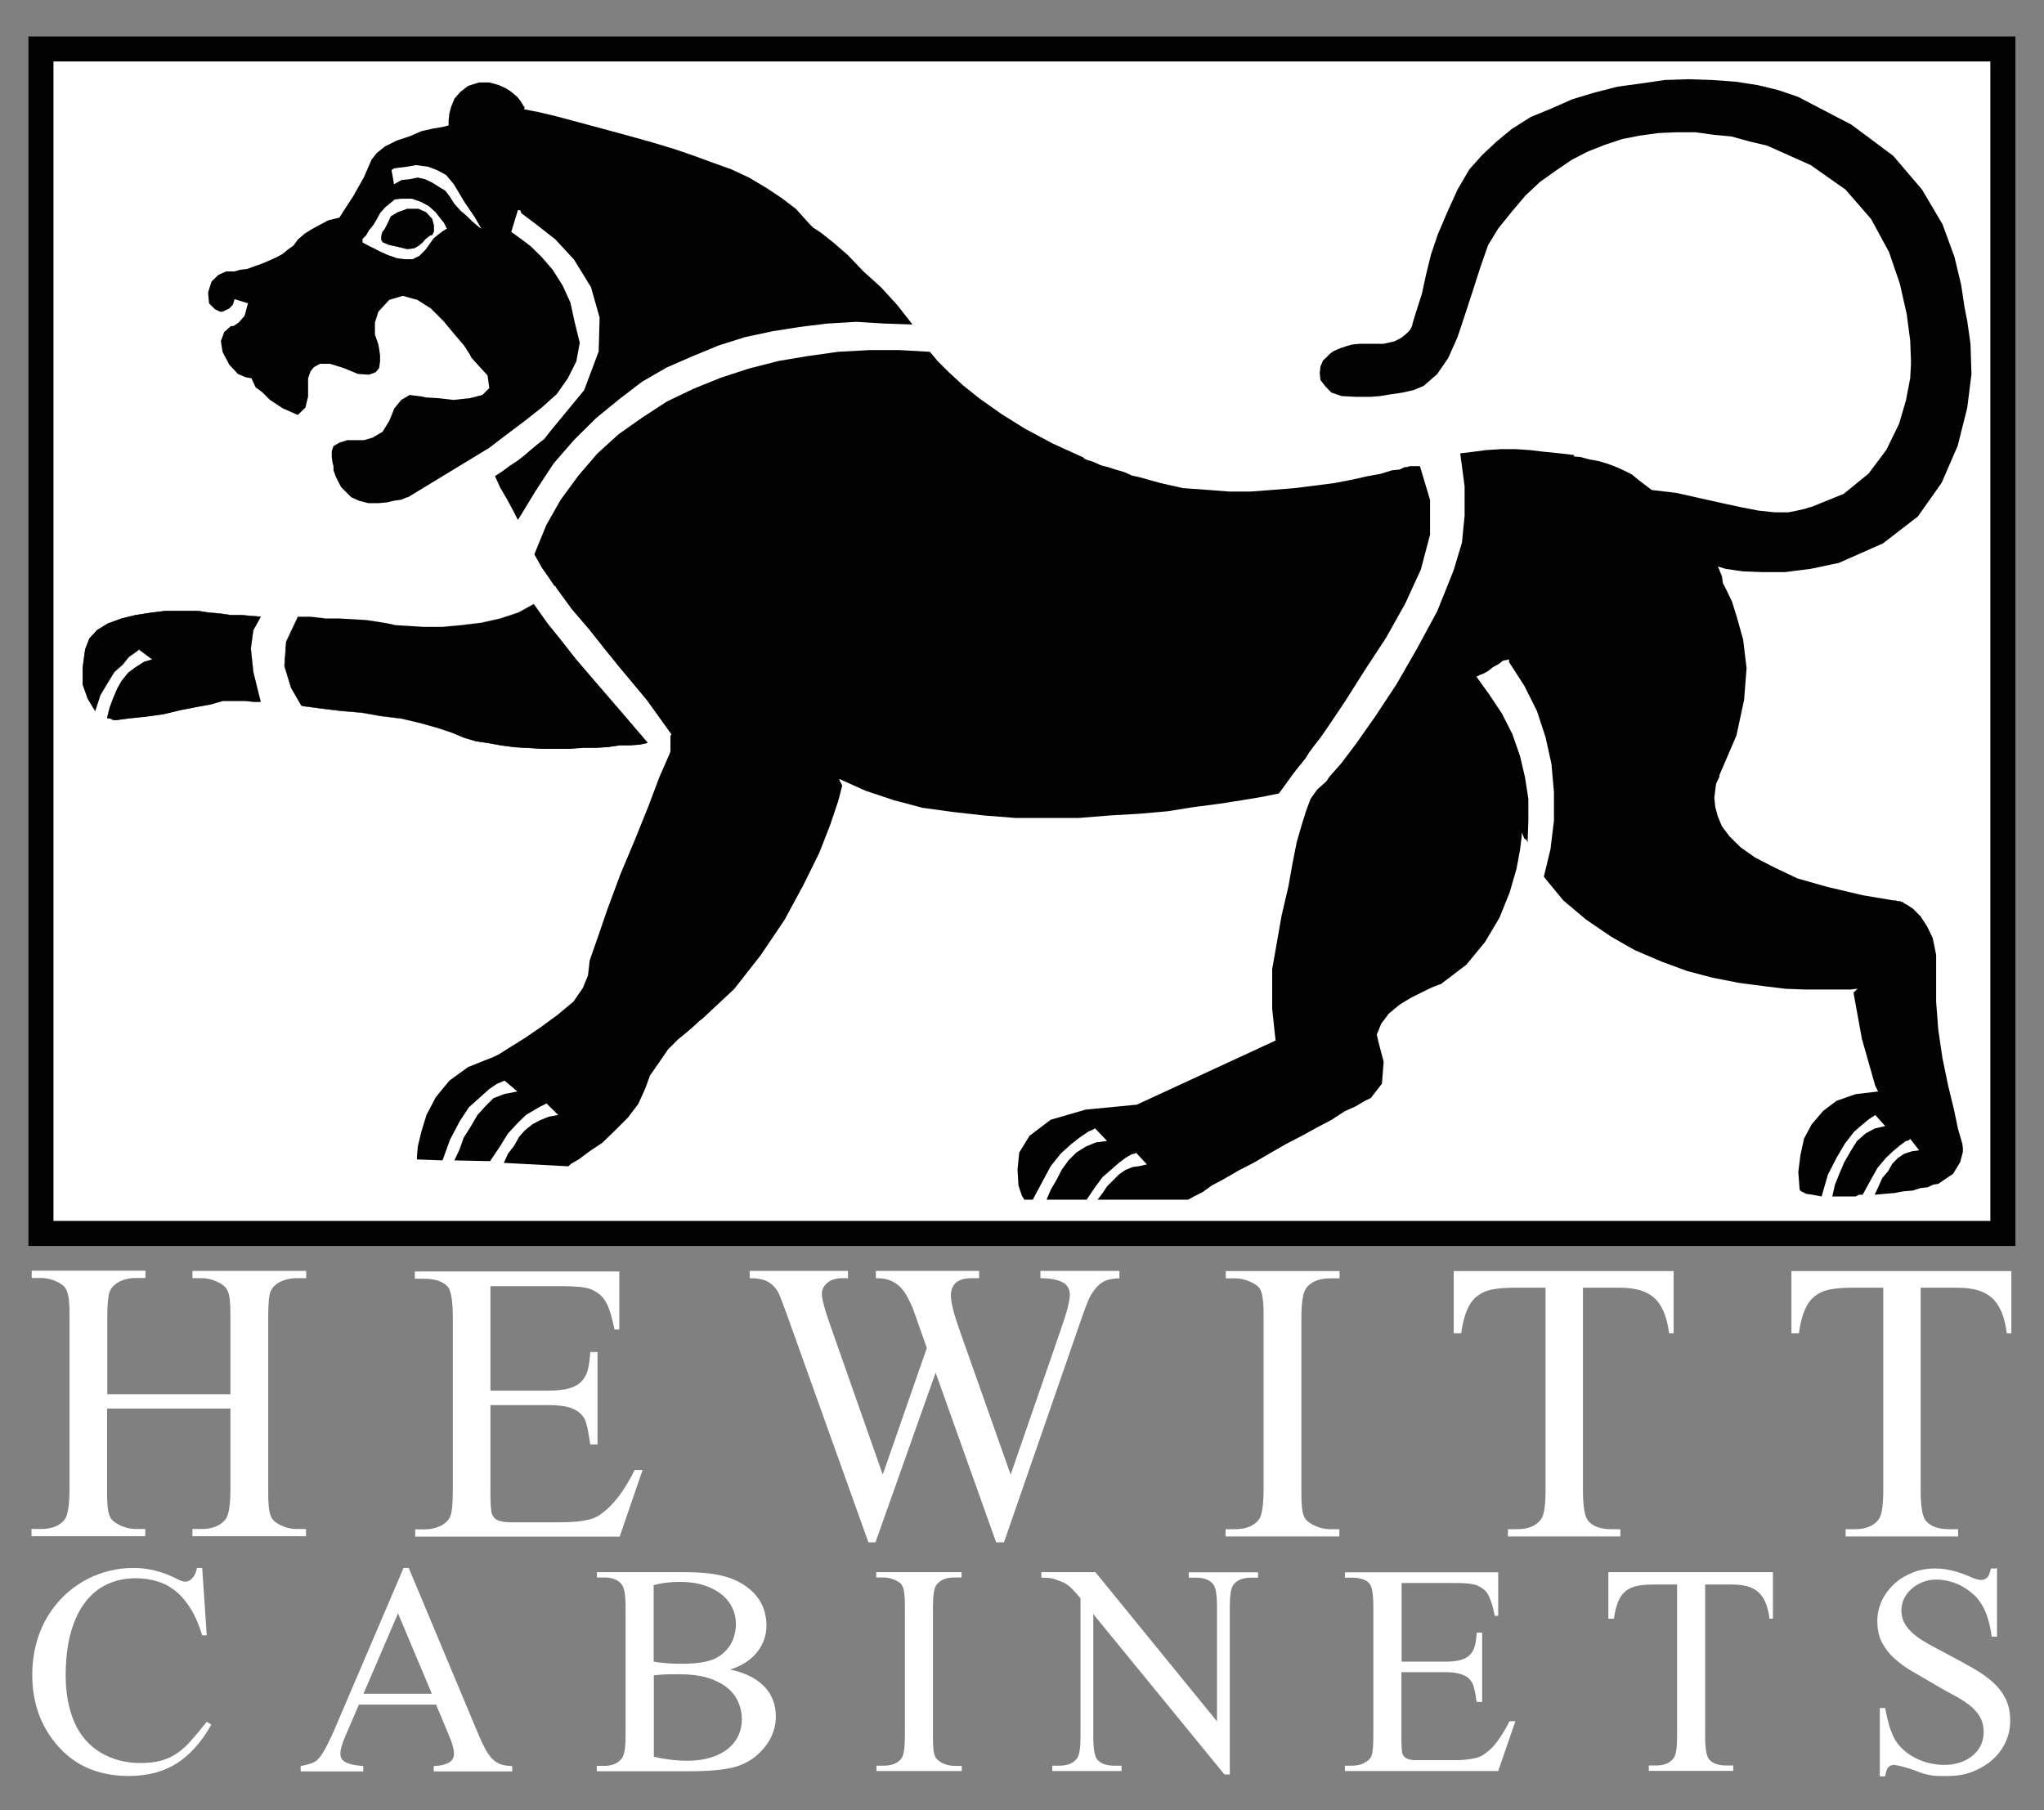 <?xml version="1.0" encoding="UTF-8"?>
<svg id="Layer_2" data-name="Layer 2" xmlns="http://www.w3.org/2000/svg" xmlns:xlink="http://www.w3.org/1999/xlink" viewBox="0 0 107.07 94.82">
  <rect x="0" y="0" width="107.07" height="94.82" fill="#808080" stroke="none"/>
  <defs>
    <style>
      .cls-1, .cls-2 {
        fill: #fff;
      }

      .cls-2, .cls-3 {
        fill-rule: evenodd;
      }

      .cls-4 {
        fill: none;
      }

      .cls-5, .cls-3 {
        fill: #020202;
      }

      .cls-6 {
        clip-path: url(#clippath);
      }
    </style>
    <clipPath id="clippath">
      <rect class="cls-4" width="107.07" height="94.82"/>
    </clipPath>
  </defs>
  <g id="Layer_1-2" data-name="Layer 1">
    <rect class="cls-1" x="1.48" y="1.9" width="104.1" height="63.38"/>
    <g>
      <polygon class="cls-3" points="22.64 11.47 22.73 11.82 22.73 12.13 22.64 12.31 22.5 12.35 22.46 12.39 22.28 12.53 22.14 12.7 21.92 12.88 21.69 13.01 21.33 13.05 20.79 12.92 20.38 12.83 20.06 12.7 19.97 12.57 19.97 12.39 20.02 12.17 20.15 12 20.33 11.65 20.47 11.34 20.83 11.12 21.33 10.94 21.92 10.94 22.32 11.12 22.64 11.47"/>
      <path class="cls-3" d="M47,15.98l-.85-.93-.93-.84-.8-.84-.76-.66-.67-.53-.4-.26-.18-.18-.71-.79-.76-.58-.8-.53-.89-.53-.94-.44-.98-.35-.98-.36-1.02-.35-1.16-.35-1.29-.36-1.29-.35-1.3-.35-1.16-.31-.93-.22-.67-.13-.08-.02.04-.08-.09-.13-.13-.22-.18-.22-.31-.26-.27-.18-.4-.18-.48-.13h-.54l-.57.18-.4.31-.31.35-.18.44-.09.35-.04.35v.27l-.31.08-.53.09-.58.13-.62.27-.67.22-.62.31-.44.35-.27.35-.4.92-.57,1.01-.49.75-.22.35-.58.14-.49.26-.4.22-.35.22-.36.31-.22.31-.31.22-.26.22-.31.17-.4.18-.4.17-.4.14-.36.13-.35.04-.31.09h-.44l-.4.18-.36.35-.18.57.05.57.31.31.27.13h.13l.35-.17.18-.18.09-.27v-.04l.71.22-.18.66-.31.35-.27.18h-.13l-.35.31-.18.48.09.57.35.66.45.49.4.17.26.05h.05l.22.48.35.26.4.4.67.44.79.35.4-.39.14-.58v-.96l.13-.36.18-.22.31-.17h.53l.71.22.75.31.58.04.35-.13.18-.22.05-.35v-.31l-.05-.35-.04-.22-.18-.53v-.62l.18-.57.57-.62.71-.21.76.21.71.45.66.66.58.7.49.57.31.48.09.18.84.92.09.66-.36.36-.66.17-.85.09-.79-.09-.67-.04-.22-.05-.62-.08-.44.26-.36.44-.27.66-.35.57-.53.31-.45.13h-.88l-.4.13-.31.18-.09.26v.31l.04.31.05.17v.22l.13.36.27.52.53.53.4.18.49.13h.53l.44-.04.4-.09.36-.05.3-.13h.05l4.26-2.59.93-.71.93-.7.89-.7.79-.71.58-.83.44-.88.18-.97-.27-1.1-.22-1.01-.4-.88-.53-.84-.57-.66-.58-.57-.53-.4-.36-.26-.13-.09.35-1.14h.09l.05.04.04.12.76.57,1.02.8.98,1.06.89,1.45.45,1.59-.05,1.77-.76,2.03-1.78,2.16-.31.4-.35.27-.36.3-.36.31-.35.27-.4.26-.36.27-.4.26.26.58.36.62.31.57.27.53.94-1.54.93-1.42,1.07-1.23,1.16-1.15,1.2-.98,1.2-.92,1.3-.75,1.33-.58,1.38-.57,1.39-.44,1.46-.31,1.39-.22,1.47-.18,1.51-.09,1.47.09,1.47.05-.8-1.02ZM23.39,11.99l-.22.13-.45.36-.44.61-.31.31-.36.18h-.4l-.4-.05-.49-.17-.4-.18-.35-.18-.27-.13-.31-.17v-.18l.18-.18.18-.3.22-.27.18-.31.17-.31.27-.3.27-.22.22-.18.35-.04h.54l.49.17.4.22.35.31.27.35.18.22.13.27.04.04h-.04ZM25,11.82l-.26-.22-.26-.26-.36-.31-.31-.34-.22-.35-.26-.35-.35-.21-.35-.22-.36-.17-.39-.09-.44.09-.4.04-.4.22-.13-.74.13-.09.31-.04.4-.05.44-.08.62.08.48.18.48.26.4.48.57.95.53.78.35.61-.22-.17Z"/>
    </g>
    <polygon class="cls-2" points="22.73 11.82 22.73 12.13 22.64 12.31 22.5 12.35 22.46 12.39 22.28 12.53 22.14 12.7 21.92 12.88 21.69 13.01 21.33 13.05 20.79 12.92 20.38 12.83 20.06 12.7 19.97 12.57 19.97 12.39 20.02 12.17 20.15 12 20.33 11.65 20.47 11.34 20.83 11.12 21.33 10.94 21.92 10.94 22.32 11.12 22.64 11.47 22.73 11.82"/>
    <polygon class="cls-3" points="22.73 11.82 22.73 12.13 22.64 12.31 22.5 12.35 22.46 12.39 22.28 12.53 22.14 12.7 21.92 12.88 21.69 13.01 21.33 13.05 20.79 12.92 20.38 12.83 20.06 12.7 19.97 12.57 19.97 12.39 20.02 12.17 20.15 12 20.33 11.65 20.47 11.34 20.83 11.12 21.33 10.94 21.92 10.94 22.32 11.12 22.64 11.47 22.73 11.82"/>
    <polygon class="cls-3" points="27.96 31.65 27.16 32.09 26.22 32.4 25.25 32.62 24.18 32.75 23.19 32.84 22.17 32.84 21.37 32.79 20.7 32.75 20.3 32.66 19.76 32.57 19.14 32.48 18.43 32.44 17.72 32.4 17.05 32.4 16.25 32.31 15.62 32.31 15 33.63 14.91 34.91 15.26 36.05 15.8 36.98 16.78 37.11 17.85 37.24 18.92 37.33 19.94 37.51 21.01 37.64 21.95 37.86 22.88 38.12 23.69 38.39 24.31 38.65 24.93 38.83 25.56 38.92 26.27 39.05 26.98 39.14 27.69 39.18 28.45 39.23 29.17 39.23 29.83 39.23 30.55 39.18 31.21 39.18 31.84 39.14 32.46 39.05 33 39.05 33.53 39.01 33.93 38.92 33.18 38.04 32.42 37.15 31.66 36.27 30.9 35.39 30.15 34.51 29.39 33.54 28.68 32.66 27.96 31.65"/>
    <path class="cls-5" d="M29.17,39.23h-.71l-.76-.04-.71-.04-.71-.09-.71-.13-.62-.09-.62-.18-.62-.26-.8-.27-.94-.26-.94-.22-1.07-.13-1.02-.18-1.07-.09-1.07-.13-.98-.13s0,0,0,0l-.54-.93-.36-1.15.09-1.28.62-1.33s0,0,0,0h.63l.8.09h.67l1.42.09.62.09.54.09.4.09.67.04.8.04h1.02l.98-.09,1.07-.13.98-.22.93-.31.8-.44s0,0,0,0l.71,1.01.71.88.76.97,3.79,4.41s0,0,0,0c0,0,0,0,0,0l-.4.09-.53.04h-.54l-.62.09-.62.04h-.67l-.71.04h-.67ZM15.8,36.97l.98.13,1.07.13,1.07.09,1.02.18,1.07.13.94.22.94.26.8.27.62.26.62.17.62.09.71.13.71.09.71.04.76.04h1.38l.71-.04h.67l.62-.04.62-.09h.54l.53-.04.39-.09-3.78-4.4-.76-.97-.71-.88-.71-1.01-.8.44-.94.31-.98.22-1.07.13-.98.09h-1.03l-.8-.04-.67-.04-.4-.09-.54-.09-.62-.09-1.42-.09h-.67l-.8-.09h-.62l-.62,1.32-.09,1.27.35,1.14.53.92Z"/>
    <polygon class="cls-3" points="99.71 47.26 99.71 47.3 99.6 47.25 99.58 47.24 99.71 47.26"/>
    <polygon class="cls-3" points="74.91 26.19 74.91 28.01 74.43 29.83 73.62 31.6 72.6 33.42 71.53 35.05 70.46 36.74 69.48 38.2 69.17 38.64 68.86 39.04 68.59 39.4 68.37 39.75 68.01 40.19 67.7 40.59 67.35 41.08 66.99 41.57 66.14 41.74 65.07 41.92 63.92 42.1 62.54 42.28 61.16 42.5 59.69 42.63 58.13 42.72 56.52 42.85 53.18 42.85 51.54 42.72 49.94 42.54 48.33 42.32 46.82 41.92 45.35 41.43 43.97 40.81 43.97 40.87 44.12 41.15 43.9 41.99 43.5 43.18 42.92 44.67 42.07 46.39 41.09 48.2 39.84 50.05 38.46 51.81 36.77 53.39 36.64 53.48 36.41 53.7 36.01 54.05 35.52 54.45 34.99 54.98 34.54 55.64 34.05 56.34 33.79 57.05 33.43 57.84 32.89 58.55 32.23 59.21 31.56 59.86 30.89 60.31 30.31 60.74 29.91 60.97 29.77 61.1 26.39 60.92 26.61 60.44 26.92 60.04 27.19 59.56 27.5 59.21 27.9 58.89 28.3 58.68 28.75 58.5 29.24 58.41 28.62 57.8 28.57 57.84 28.3 57.97 27.99 58.15 27.55 58.41 27.1 58.85 26.61 59.38 26.17 60.09 25.67 60.83 23.8 60.79 24.07 60.22 24.29 59.6 24.65 59.03 25.01 58.41 25.41 57.97 25.85 57.53 26.43 57.31 27.1 57.18 26.43 56.61 26.34 56.65 26.03 56.78 25.63 57.05 25.14 57.49 24.56 58.01 24.07 58.76 23.58 59.69 23.18 60.79 21.84 60.74 21.84 60.57 21.89 60.04 22.07 59.29 22.34 58.41 22.82 57.49 23.54 56.61 24.52 55.9 25.85 55.37 26.12 55.24 26.61 54.93 27.46 54.4 28.3 53.83 29.2 53.17 30.04 52.47 30.53 51.76 30.8 51.1 30.89 50.31 31.29 49.17 31.82 47.63 32.49 45.82 33.25 44.01 33.96 42.25 34.54 40.71 35.08 39.48 35.12 39.35 35.12 38.55 35.17 38.47 34.54 37.59 33.87 36.66 33.21 35.87 32.4 34.9 31.65 33.97 30.85 32.96 29.95 31.91 29.11 30.76 29.15 30.76 29.02 30.67 28.79 30.32 28.39 29.75 27.99 29.04 28.62 27.5 29.37 26.18 30.31 24.9 31.29 23.76 32.4 22.75 33.65 21.87 34.94 21.03 36.32 20.37 37.75 19.79 39.22 19.31 40.78 18.91 42.34 18.65 43.9 18.43 45.55 18.34 47.11 18.34 48.71 18.43 49.11 18.91 49.69 19.49 50.45 20.19 51.34 20.9 52.46 21.69 53.66 22.44 55.13 23.23 56.78 23.98 56.77 24.01 56.88 24.07 57.28 24.2 57.68 24.38 58.04 24.47 58.44 24.6 58.89 24.73 59.29 24.91 59.69 25 60.8 25.31 61.96 25.57 63.2 25.66 64.36 25.75 65.52 25.75 66.72 25.66 67.83 25.57 68.86 25.44 69.88 25.31 70.82 25.13 71.62 24.95 72.33 24.82 72.91 24.64 73.31 24.6 73.58 24.47 73.71 24.47 73.84 24.42 74.38 24.42 74.91 26.19"/>
    <polygon class="cls-3" points="9.3 32 8.69 32 7.94 32.09 7.1 32.22 6.36 32.4 5.65 32.66 5.08 33.01 4.68 33.45 4.46 34.01 4.33 34.98 4.33 35.85 4.59 36.59 4.99 37.25 5.26 36.42 5.65 35.76 6 35.19 6.44 34.8 6.75 34.41 7.06 34.19 7.24 34.06 7.28 34.01 7.98 34.54 7.54 34.67 7.06 34.98 6.71 35.24 6.36 35.68 6.14 36.07 5.92 36.59 5.74 37.07 5.61 37.6 5.65 37.64 5.78 37.64 5.96 37.73 6.09 37.73 6.75 37.64 7.63 37.55 8.56 37.42 9.48 37.2 10.36 37.03 11.07 36.9 11.51 36.77 11.68 36.72 11.73 36.72 11.81 36.72 11.99 36.72 12.21 36.72 12.52 36.72 12.83 36.72 13.27 36.77 13.66 36.77 13.27 35.19 13.14 33.97 13.27 33.01 13.66 32.31 13.18 32.27 12.65 32.22 12.08 32.22 11.51 32.14 10.93 32.09 10.36 32 9.79 32 9.3 32"/>
    <path class="cls-5" d="M5.96,37.74l-.18-.09h-.13s0,0,0,0l-.04-.04s0,0,0,0l.13-.52.18-.48.22-.53.22-.39.35-.44.35-.26.48-.31.43-.13-.69-.51-.04.04-.18.13-.31.22-.31.39-.44.39-.35.57-.4.65-.26.83s0,0,0,0h0s0,0,0,0l-.4-.66-.26-.74v-.88s.13-.96.13-.96l.22-.57.4-.44.57-.35.71-.26.75-.18.84-.13.75-.09h1.67l.57.09.57.04.57.09h.57l.53.04.48.04s0,0,0,0,0,0,0,0l-.4.7-.13.96.13,1.22.4,1.57s0,0,0,0c0,0,0,0,0,0h-.4l-.44-.04h-1.14l-.17.04-.44.13-.71.13-.88.17-.92.22-.93.13-.88.09-.66.09h-.13ZM5.65,37.63h.13l.18.09h.13s.66-.09.66-.09l.88-.09.93-.13.92-.22.88-.17.7-.13.44-.13.18-.04h1.15l.44.04h.39l-.39-1.56-.13-1.23.13-.96.39-.69-.47-.04-.53-.04h-.57l-.57-.09-.57-.04-.57-.09h-1.67l-.75.09-.84.13-.75.17-.7.26-.57.35-.4.44-.22.56-.13.96v.87l.26.74.39.64.26-.82.4-.66.35-.57.44-.39.31-.39.31-.22.18-.13.04-.04s0,0,0,0l.7.53s0,0,0,0c0,0,0,0,0,0l-.44.13-.48.31-.35.26-.35.44-.22.39-.22.53-.18.48-.13.52.04.04Z"/>
    <g>
      <polygon class="cls-3" points="90.39 29.8 89.99 29.68 90.2 30.19 90.25 30.55 90.34 30.72 90.43 30.9 90.73 31.52 91 32.4 91.31 33.5 91.49 35 91.36 36.67 90.96 38.53 90.07 40.6 90.07 40.69 89.98 40.87 89.89 41.08 89.85 41.39 89.8 41.79 89.85 42.27 89.98 42.76 90.2 43.29 90.6 43.82 91.18 44.39 91.93 44.92 92.96 45.45 94.16 46.02 95.71 46.46 97.58 46.9 99.12 47.16 99.38 47.2 99.58 47.24 99.6 47.25 99.71 47.3 99.86 47.38 100.2 47.6 100.6 48 100.94 48.52 101.24 49.14 101.42 50.02 101.42 52.48 101.53 53.93 101.75 55.43 102.05 56.88 102.35 58.11 102.57 59.16 102.79 59.91 102.82 60.13 102.82 60.35 102.68 60.88 102.31 61.49 101.53 62.02 101.27 62.06 100.97 62.2 100.6 62.24 100.2 62.37 99.72 62.41 99.23 62.5 98.75 62.54 98.2 62.59 98.38 62.2 98.6 61.71 98.9 61.36 99.12 60.97 99.42 60.66 99.75 60.44 100.16 60.31 100.53 60.26 100.05 59.65 100.01 59.73 99.83 59.78 99.53 60 99.16 60.31 98.79 60.66 98.35 61.18 97.98 61.84 97.57 62.59 97.38 62.59 97.2 62.68 95.98 62.68 96.12 62.06 96.35 61.49 96.61 60.88 96.94 60.31 97.27 59.78 97.72 59.38 98.2 59.12 98.75 58.99 98.23 58.41 98.16 58.46 97.9 58.63 97.57 58.9 97.12 59.29 96.64 59.91 96.2 60.66 95.75 61.54 95.42 62.68 94.94 62.59 94.61 62.54 94.35 62.41 94.27 62.33 94.2 61.4 94.31 60.52 94.5 59.65 94.9 58.9 95.5 58.2 96.2 57.67 97.2 57.32 98.38 57.18 98.23 56.88 97.98 56 97.53 54.42 97.09 52 97.3 51.8 97.27 51.8 96.91 51.84 94.6 51.84 93.53 51.8 92.38 51.66 91.09 51.49 89.71 51.22 88.38 50.87 87.05 50.38 85.62 49.77 84.38 49.06 83.09 48.18 81.89 47.17 80.87 45.93 81.22 44.48 81.4 42.98 81.4 41.52 81.27 40.02 80.96 38.62 80.51 37.25 79.85 35.93 79.05 34.69 79.04 34.54 78.95 34.57 78.73 34.61 78.5 34.79 78.19 34.96 77.97 35.14 77.75 35.27 77.52 35.36 77.34 35.45 78.01 36.38 78.68 37.39 79.22 38.45 79.62 39.6 79.88 40.7 80.06 41.85 80.06 43 80.02 44.14 79.97 44.01 79.84 43.92 79.79 43.79 79.71 43.61 79.71 43.83 79.62 44.54 79.44 45.51 79.08 46.75 78.55 48.07 77.79 49.35 76.81 50.54 75.47 51.56 75.33 51.6 74.98 51.74 74.53 51.96 73.91 52.27 73.33 52.62 72.75 53.1 72.35 53.63 72.12 54.2 72.21 54.6 72.48 55.62 72.39 56.77 71.81 57.52 71.46 57.69 71.01 57.96 70.43 58.22 69.76 58.66 69 59.06 68.2 59.5 67.35 59.94 66.5 60.43 65.66 60.92 64.9 61.31 64.14 61.75 63.47 62.11 62.98 62.46 62.54 62.68 62.31 62.81 62.22 62.85 57.49 62.85 57.76 62.5 57.99 62.15 58.61 61.53 58.92 61.31 59.32 61.14 59.68 61.09 60.08 61 59.5 60.38 59.46 60.43 59.28 60.47 58.97 60.65 58.61 60.92 58.21 61.27 57.76 61.66 57.36 62.2 56.92 62.85 54.82 62.85 55.04 62.33 55.35 61.8 55.62 61.27 55.98 60.78 56.38 60.38 56.87 60.07 57.4 59.85 57.99 59.77 57.36 59.11 57.23 59.19 57.01 59.28 56.56 59.59 56.11 59.94 55.57 60.43 55.04 61.09 54.59 61.93 54.1 62.85 53.66 62.85 53.53 62.64 53.35 62.11 53.3 61.27 53.39 60.38 53.93 59.5 55.04 58.66 56.87 58.13 59.55 57.87 66.82 54.51 66.77 54.07 66.64 52.84 66.64 50.77 67.13 47.98 67.49 46.44 67.71 45.2 67.93 44.1 68.2 43.17 68.42 42.47 68.65 41.85 69 41.36 69.49 40.92 69.63 40.7 70.25 40 71.05 38.94 72.04 37.53 73.15 35.85 74.22 33.99 75.29 32.01 76.14 29.89 76.58 28.43 76.72 27.02 76.72 25.48 76.49 23.75 77.16 23.67 77.83 23.58 78.64 23.53 79.4 23.53 80.15 23.58 80.91 23.67 81.71 23.75 82.47 23.84 82.43 23.91 82.78 23.94 83.27 24.07 83.72 24.15 84.2 24.29 84.65 24.46 85.05 24.64 85.49 24.86 85.8 25.12 86.52 25.67 87.8 25.82 90.17 26.35 91.19 26.57 92.12 26.75 92.97 26.84 93.68 26.84 94.13 26.75 94.53 26.66 94.8 26.57 94.85 26.57 96.58 25.87 97.88 24.81 98.81 23.57 99.48 22.2 99.84 20.97 100.06 19.82 100.1 19.11 100.1 18.85 100.06 17.83 99.88 16.46 99.52 14.87 98.95 13.2 98.01 11.47 96.67 9.93 94.85 8.65 92.57 7.63 91.64 7.41 90.7 7.15 89.76 7.06 88.83 6.93 87.8 6.93 86.87 6.97 85.93 7.1 84.99 7.28 84.06 7.59 83.17 7.94 82.32 8.38 81.47 8.96 80.67 9.53 79.91 10.24 79.2 11.08 78.49 11.96 77.95 12.84 77.55 13.99 77.15 15.23 76.75 16.46 76.35 17.66 75.86 18.76 75.28 19.6 74.57 20.22 74.03 20.44 73.45 20.57 72.83 20.66 72.29 20.75 71.8 20.79 71.04 20.79 70.28 20.75 69.75 20.57 69.44 20.26 69.17 19.91 69.13 19.55 69.17 19.2 69.3 18.89 69.53 18.67 69.66 18.54 69.84 18.4 70.02 18.32 70.24 18.23 70.51 18.14 70.82 18.05 71.22 18.01 72.47 18.01 73.05 17.88 73.4 17.7 73.67 17.48 73.85 17.3 73.94 17.13 73.99 16.99 73.99 16.95 74.21 16.24 74.48 15.4 74.7 14.39 74.96 13.33 75.32 12.27 75.81 11.12 76.35 9.93 76.97 8.87 77.64 8.12 78.4 7.41 79.2 6.75 80.18 6.13 81.25 5.69 82.36 5.2 83.52 4.85 84.73 4.54 85.98 4.37 87.22 4.19 88.47 4.15 89.67 4.19 90.92 4.28 92.08 4.46 93.15 4.72 94.18 5.07 96.98 6.53 99.17 8.16 100.68 9.93 101.75 11.74 102.38 13.46 102.73 14.92 102.91 16.11 103.05 16.82 103.22 18.01 103.27 19.6 103.05 21.36 102.55 23.35 101.71 25.29 100.46 27.06 98.63 28.47 96.32 29.49 94.85 29.8 93.51 29.97 92.26 29.97 91.28 29.93 90.39 29.8"/>
      <polygon class="cls-3" points="99.27 47.16 99.38 47.2 99.12 47.16 99.27 47.16"/>
      <polygon class="cls-3" points="99.58 47.24 99.38 47.2 99.53 47.2 99.58 47.24"/>
    </g>
    <g class="cls-6">
      <g>
        <path class="cls-1" d="M5.61,73.04h6.46v-3.98c0-.33,0-.59-.02-.8-.01-.21-.04-.38-.08-.51-.04-.13-.09-.24-.17-.32-.08-.08-.17-.15-.3-.22-.3-.16-.61-.25-.93-.25h-.49v-.38h5.96v.38h-.5c-.13,0-.27.01-.41.04s-.28.07-.41.13-.24.14-.34.23c-.1.09-.17.2-.22.33-.08.23-.11.68-.11,1.35v8.97c0,.33,0,.59.02.8.01.2.04.37.08.51.04.13.09.24.16.31.07.08.17.15.29.22.29.16.61.25.94.25h.49v.38h-5.95v-.38h.49c.56,0,.97-.17,1.24-.5.17-.21.26-.74.26-1.58v-4.23h-6.46v4.23c0,.33,0,.59.02.8.01.2.04.37.08.5.04.13.09.23.17.31.08.08.17.15.3.22.29.16.61.25.93.25h.5v.38H1.65v-.38h.49c.58,0,1-.17,1.25-.5.16-.21.25-.74.25-1.58v-8.97c0-.33,0-.59-.02-.8-.01-.21-.04-.38-.08-.51-.04-.13-.09-.24-.16-.32-.07-.08-.17-.15-.29-.22-.3-.16-.62-.25-.94-.25h-.49v-.38h5.96v.38h-.5c-.14,0-.28.01-.42.04-.14.03-.27.07-.4.13-.13.06-.24.14-.34.23-.1.09-.17.2-.22.33-.08.22-.12.67-.12,1.35v3.98Z"/>
        <path class="cls-1" d="M25.69,67.35v5.5h3.05c.44,0,.8-.04,1.08-.12.28-.08.49-.2.65-.37s.27-.38.33-.63c.06-.25.1-.55.12-.9h.38v4.84h-.38c-.05-.34-.1-.62-.14-.83-.05-.22-.1-.37-.14-.47-.06-.12-.14-.23-.24-.32-.1-.09-.22-.17-.37-.24s-.33-.12-.54-.15-.46-.05-.75-.05h-3.05v4.58c0,.61.03.98.08,1.13.03.06.06.12.1.17.04.05.1.1.18.14.08.04.18.07.31.09s.29.03.48.03h2.36c.4,0,.74-.01,1.01-.04.27-.02.51-.07.71-.12.2-.06.38-.14.53-.25.15-.11.32-.24.49-.41.21-.21.43-.47.65-.79.22-.32.44-.7.66-1.13h.41l-1.2,3.49h-10.71v-.38h.49c.13,0,.27-.01.41-.04s.28-.07.4-.13c.13-.06.24-.14.34-.23s.17-.2.21-.32c.08-.21.12-.66.12-1.34v-9.03c0-.88-.09-1.42-.27-1.63-.25-.27-.66-.41-1.23-.41h-.49v-.38h10.71v3.04h-.25c-.08-.37-.15-.67-.23-.91s-.16-.44-.26-.59c-.1-.16-.21-.28-.33-.37-.12-.09-.27-.18-.44-.25-.28-.1-.76-.15-1.45-.15h-3.81Z"/>
        <path class="cls-1" d="M58.64,66.59v.38c-.18,0-.35.02-.49.05-.14.03-.28.08-.39.15-.12.07-.23.17-.33.28s-.21.26-.31.44c-.13.23-.34.8-.65,1.71l-3.88,11.2h-.41l-3.17-8.89-3.15,8.89h-.37l-4.13-11.54c-.31-.87-.51-1.38-.58-1.53-.14-.26-.32-.45-.55-.58-.23-.13-.55-.19-.96-.19v-.38h5.15v.38h-.25c-.37,0-.65.08-.84.25-.19.16-.28.36-.28.59,0,.12.04.31.11.59.07.28.19.63.34,1.06l2.74,7.8,2.31-6.63-.74-2.1c-.11-.25-.22-.47-.33-.67-.11-.19-.24-.35-.39-.49-.15-.13-.32-.23-.51-.3-.19-.07-.43-.1-.7-.1v-.38h5.41v.38h-.37c-.39,0-.67.08-.85.24-.17.16-.26.38-.26.67,0,.35.15.96.46,1.83l2.67,7.55,2.65-7.66c.3-.86.45-1.45.45-1.76s-.14-.55-.43-.68c-.29-.13-.66-.19-1.11-.19v-.38h4.15Z"/>
        <path class="cls-1" d="M70.16,80.11v.38h-5.96v-.38h.49c.58,0,1-.17,1.25-.5.16-.21.25-.74.25-1.58v-8.98c0-.33,0-.59-.02-.8s-.04-.37-.08-.51c-.04-.13-.09-.24-.16-.31s-.17-.15-.29-.21c-.3-.16-.62-.25-.94-.25h-.49v-.38h5.96v.38h-.5c-.57,0-.99.17-1.24.5-.17.21-.26.74-.26,1.58v8.98c0,.33,0,.59.02.8.01.2.04.37.08.5.04.13.09.23.17.31.08.08.17.15.3.22.29.16.61.25.93.25h.5Z"/>
        <path class="cls-1" d="M87.67,66.59v3.26h-.24c-.05-.44-.15-.81-.27-1.11-.13-.3-.29-.55-.5-.74-.21-.19-.46-.32-.75-.41-.29-.08-.64-.13-1.03-.13h-1.96v10.62c0,.85.09,1.39.28,1.6.25.29.65.43,1.2.43h.48v.38h-5.89v-.38h.49c.59,0,1-.18,1.25-.53.15-.21.23-.71.23-1.5v-10.62h-1.67c-.42,0-.79.03-1.11.09s-.58.18-.8.35-.4.41-.53.73c-.14.31-.24.72-.31,1.22h-.39v-3.26h11.51Z"/>
        <path class="cls-1" d="M105.36,66.59v3.26h-.24c-.05-.44-.15-.81-.27-1.11-.13-.3-.29-.55-.5-.74-.21-.19-.46-.32-.75-.41-.29-.08-.64-.13-1.03-.13h-1.96v10.62c0,.85.09,1.39.28,1.6.25.29.65.43,1.2.43h.48v.38h-5.89v-.38h.49c.59,0,1-.18,1.25-.53.15-.21.23-.71.23-1.5v-10.62h-1.67c-.42,0-.79.03-1.11.09s-.58.18-.8.35-.4.41-.53.73c-.14.31-.24.72-.31,1.22h-.39v-3.26h11.51Z"/>
      </g>
      <g>
        <path class="cls-1" d="M10.59,82.13l.24,3.54h-.24c-.16-.53-.35-.98-.58-1.36-.23-.38-.49-.69-.78-.93s-.61-.42-.97-.53c-.35-.11-.74-.17-1.15-.17-.7,0-1.32.17-1.85.51s-.97.87-1.28,1.57c-.17.39-.31.83-.4,1.33-.09.5-.14,1.05-.14,1.67,0,.94.15,1.75.45,2.45.15.35.35.66.58.93.23.27.5.49.8.67.3.18.62.32.97.41.35.09.72.14,1.1.14.43,0,.8-.04,1.11-.13.31-.09.6-.22.85-.4.26-.18.5-.4.74-.68.24-.27.5-.59.79-.95l.24.15c-.26.46-.54.86-.85,1.2-.3.34-.63.62-.98.84-.35.22-.74.38-1.15.49-.41.1-.86.16-1.33.16-1.73,0-3.07-.64-4.01-1.92-.71-.95-1.06-2.08-1.06-3.37,0-.62.08-1.22.25-1.8.17-.58.43-1.12.78-1.61.25-.35.53-.66.84-.93.32-.27.66-.5,1.02-.69.37-.19.75-.33,1.16-.43.41-.1.82-.15,1.25-.15.75,0,1.5.18,2.23.55.22.12.38.17.46.17.16,0,.3-.07.41-.2s.19-.31.23-.52h.27Z"/>
        <path class="cls-1" d="M22.84,89.3h-4.04l-.71,1.65c-.17.4-.26.7-.26.91,0,.08.01.16.04.23s.09.13.17.19c.09.06.21.11.37.15.16.04.37.07.62.09v.28h-3.28v-.28c.43-.08.71-.18.85-.3.13-.12.27-.31.41-.56s.29-.56.46-.94l3.67-8.58h.27l3.63,8.67c.15.36.29.65.41.87.13.22.25.39.39.51.13.12.28.2.43.25.16.05.34.07.56.08v.28h-4.11v-.28c.2-.01.38-.03.51-.07s.25-.08.33-.14c.08-.06.14-.12.17-.19.03-.07.05-.15.05-.24,0-.11-.02-.26-.07-.43-.05-.18-.13-.39-.23-.63l-.63-1.5ZM22.62,88.73l-1.77-4.21-1.81,4.21h3.58Z"/>
        <path class="cls-1" d="M38.27,87.47c.43.09.79.22,1.09.38s.54.35.73.56c.19.21.33.45.42.71s.13.53.13.82c0,.26-.04.51-.13.77-.08.25-.21.49-.37.71-.16.22-.35.42-.58.61-.23.18-.49.33-.77.44-.57.22-1.44.32-2.61.32h-4.92v-.28h.39c.43,0,.74-.14.94-.42.12-.18.18-.56.18-1.15v-6.74c0-.64-.07-1.05-.22-1.22-.2-.23-.5-.34-.89-.34h-.39v-.28h4.5c.84,0,1.51.06,2.02.18.38.09.72.22,1.02.39.29.17.54.37.74.59.2.23.35.47.45.75s.15.56.15.87c0,.52-.16.99-.48,1.4-.32.41-.79.72-1.41.92ZM34.25,87.05c.39.07.87.11,1.45.11.75,0,1.31-.08,1.68-.24.19-.08.36-.19.5-.31.15-.13.27-.27.37-.43.1-.16.17-.33.22-.52s.08-.38.08-.58c0-.3-.06-.58-.19-.85-.13-.27-.31-.5-.56-.7-.25-.2-.55-.36-.92-.48-.36-.12-.78-.18-1.26-.18-.52,0-.98.06-1.38.17v4ZM34.25,92.03c.59.14,1.18.21,1.76.21.47,0,.88-.06,1.23-.17.36-.11.65-.27.9-.46.24-.2.42-.43.54-.69.12-.26.18-.55.18-.85,0-.33-.07-.64-.2-.93-.13-.29-.33-.54-.6-.75-.27-.21-.61-.38-1.01-.5-.41-.12-.89-.18-1.44-.18-.32,0-.6,0-.82.01-.22.01-.4.03-.54.05v4.27Z"/>
        <path class="cls-1" d="M50.38,92.5v.28h-4.47v-.28h.37c.44,0,.75-.13.94-.38.12-.16.18-.55.18-1.18v-6.74c0-.25,0-.45-.02-.6-.01-.15-.03-.28-.06-.38-.03-.1-.07-.18-.12-.24-.05-.06-.13-.11-.22-.16-.23-.12-.46-.18-.71-.18h-.37v-.28h4.47v.28h-.38c-.43,0-.74.13-.93.38-.13.16-.19.55-.19,1.18v6.74c0,.25,0,.45.02.6,0,.15.03.28.06.38.03.1.07.18.13.24.06.06.13.11.22.17.22.12.45.18.7.18h.38Z"/>
        <path class="cls-1" d="M54.55,82.36h2.83l6.37,7.82v-6.01c0-.64-.07-1.04-.22-1.2-.19-.22-.49-.32-.9-.32h-.36v-.28h3.63v.28h-.37c-.44,0-.75.13-.94.4-.11.16-.17.53-.17,1.12v8.79h-.28l-6.87-8.4v6.42c0,.64.07,1.04.21,1.2.19.22.49.32.9.32h.37v.28h-3.63v-.28h.36c.45,0,.76-.13.95-.4.11-.16.17-.53.17-1.12v-7.25c-.15-.18-.28-.32-.38-.43-.1-.11-.2-.2-.29-.26-.09-.07-.19-.13-.3-.17-.11-.04-.24-.09-.4-.15-.15-.05-.37-.07-.68-.07v-.28Z"/>
        <path class="cls-1" d="M73.42,82.93v4.12h2.29c.33,0,.6-.03.81-.09.21-.06.37-.15.49-.28.12-.12.2-.28.25-.47s.08-.42.09-.68h.29v3.63h-.29c-.04-.26-.07-.46-.11-.63-.04-.16-.07-.28-.11-.35-.05-.09-.11-.17-.18-.24-.07-.07-.16-.13-.28-.18-.11-.05-.25-.09-.41-.12-.16-.03-.35-.04-.56-.04h-2.29v3.44c0,.46.02.74.06.85.02.05.05.09.08.13.03.04.08.08.13.1.06.03.14.05.23.07s.21.02.36.02h1.77c.3,0,.55,0,.76-.03.2-.02.38-.05.53-.09.15-.04.29-.1.4-.18.12-.08.24-.18.37-.3.16-.15.32-.35.48-.59.16-.24.33-.52.49-.85h.31l-.9,2.61h-8.03v-.28h.37c.1,0,.2-.01.31-.03.11-.02.21-.05.3-.1s.18-.1.26-.17.13-.15.16-.24c.06-.16.09-.5.09-1.01v-6.77c0-.66-.07-1.06-.2-1.22-.18-.21-.49-.31-.92-.31h-.37v-.28h8.03v2.28h-.18c-.06-.28-.11-.5-.17-.68-.06-.18-.12-.33-.19-.45-.07-.12-.15-.21-.25-.28-.09-.07-.2-.13-.33-.19-.21-.08-.57-.12-1.08-.12h-2.86Z"/>
        <path class="cls-1" d="M92.87,82.36v2.44h-.18c-.04-.33-.11-.61-.2-.83-.09-.23-.22-.41-.37-.55-.15-.14-.34-.24-.56-.31-.22-.06-.48-.1-.77-.1h-1.47v7.96c0,.64.07,1.04.21,1.2.19.22.49.32.9.32h.36v.28h-4.42v-.28h.37c.44,0,.75-.13.94-.4.11-.16.17-.53.17-1.12v-7.96h-1.25c-.32,0-.59.02-.83.07-.24.05-.44.13-.6.26-.16.13-.3.31-.4.55-.1.24-.18.54-.23.91h-.29v-2.44h8.63Z"/>
        <path class="cls-1" d="M104.61,82.13v3.61h-.28c-.09-.69-.26-1.24-.5-1.65-.12-.2-.26-.39-.44-.55s-.37-.3-.58-.42c-.21-.12-.43-.21-.66-.27-.23-.06-.47-.1-.7-.1-.26,0-.5.04-.73.13-.23.09-.42.21-.59.36-.17.15-.3.32-.39.51-.09.19-.14.39-.14.6,0,.29.07.54.2.75s.32.41.55.59.51.35.82.52c.32.17.66.35,1.03.55.42.22.81.44,1.18.65.37.21.7.44.99.7.29.25.51.54.68.87.17.33.25.72.25,1.17,0,.39-.08.76-.24,1.11-.16.35-.39.66-.68.92-.29.26-.64.47-1.04.63s-.84.23-1.33.23c-.18,0-.33,0-.46,0s-.25-.02-.37-.03c-.12-.02-.24-.05-.37-.08-.13-.04-.28-.09-.45-.16-.12-.05-.25-.09-.38-.13s-.25-.07-.35-.1c-.11-.03-.2-.05-.27-.06-.07-.01-.12-.02-.14-.02-.13,0-.23.04-.3.12-.08.08-.13.24-.17.48h-.28v-3.58h.28c.07.38.15.7.23.98.09.28.19.51.3.7.11.18.26.36.44.52s.38.3.6.41.46.21.72.27c.26.06.52.1.8.1.32,0,.61-.05.87-.14.26-.09.47-.22.65-.37.18-.16.32-.34.41-.54.09-.21.14-.42.14-.65,0-.33-.07-.61-.21-.84-.14-.23-.32-.43-.56-.61-.23-.18-.5-.35-.81-.51-.31-.16-.64-.35-.98-.55-.39-.23-.76-.45-1.13-.66s-.68-.44-.96-.68c-.28-.25-.5-.53-.67-.85-.17-.32-.25-.7-.25-1.14,0-.37.08-.72.23-1.05.15-.33.37-.62.64-.88.27-.25.59-.45.96-.6.37-.15.78-.22,1.22-.22.54,0,1.13.14,1.76.41.28.13.48.19.61.19s.24-.04.33-.12c.08-.08.15-.24.2-.48h.28Z"/>
      </g>
    </g>
    <rect class="cls-4" width="107.07" height="94.82"/>
    <path class="cls-5" d="M105.58,65.28H1.48V1.9h104.1v63.38ZM2.8,63.96h101.46V3.22H2.8v60.74Z"/>
  </g>
</svg>
